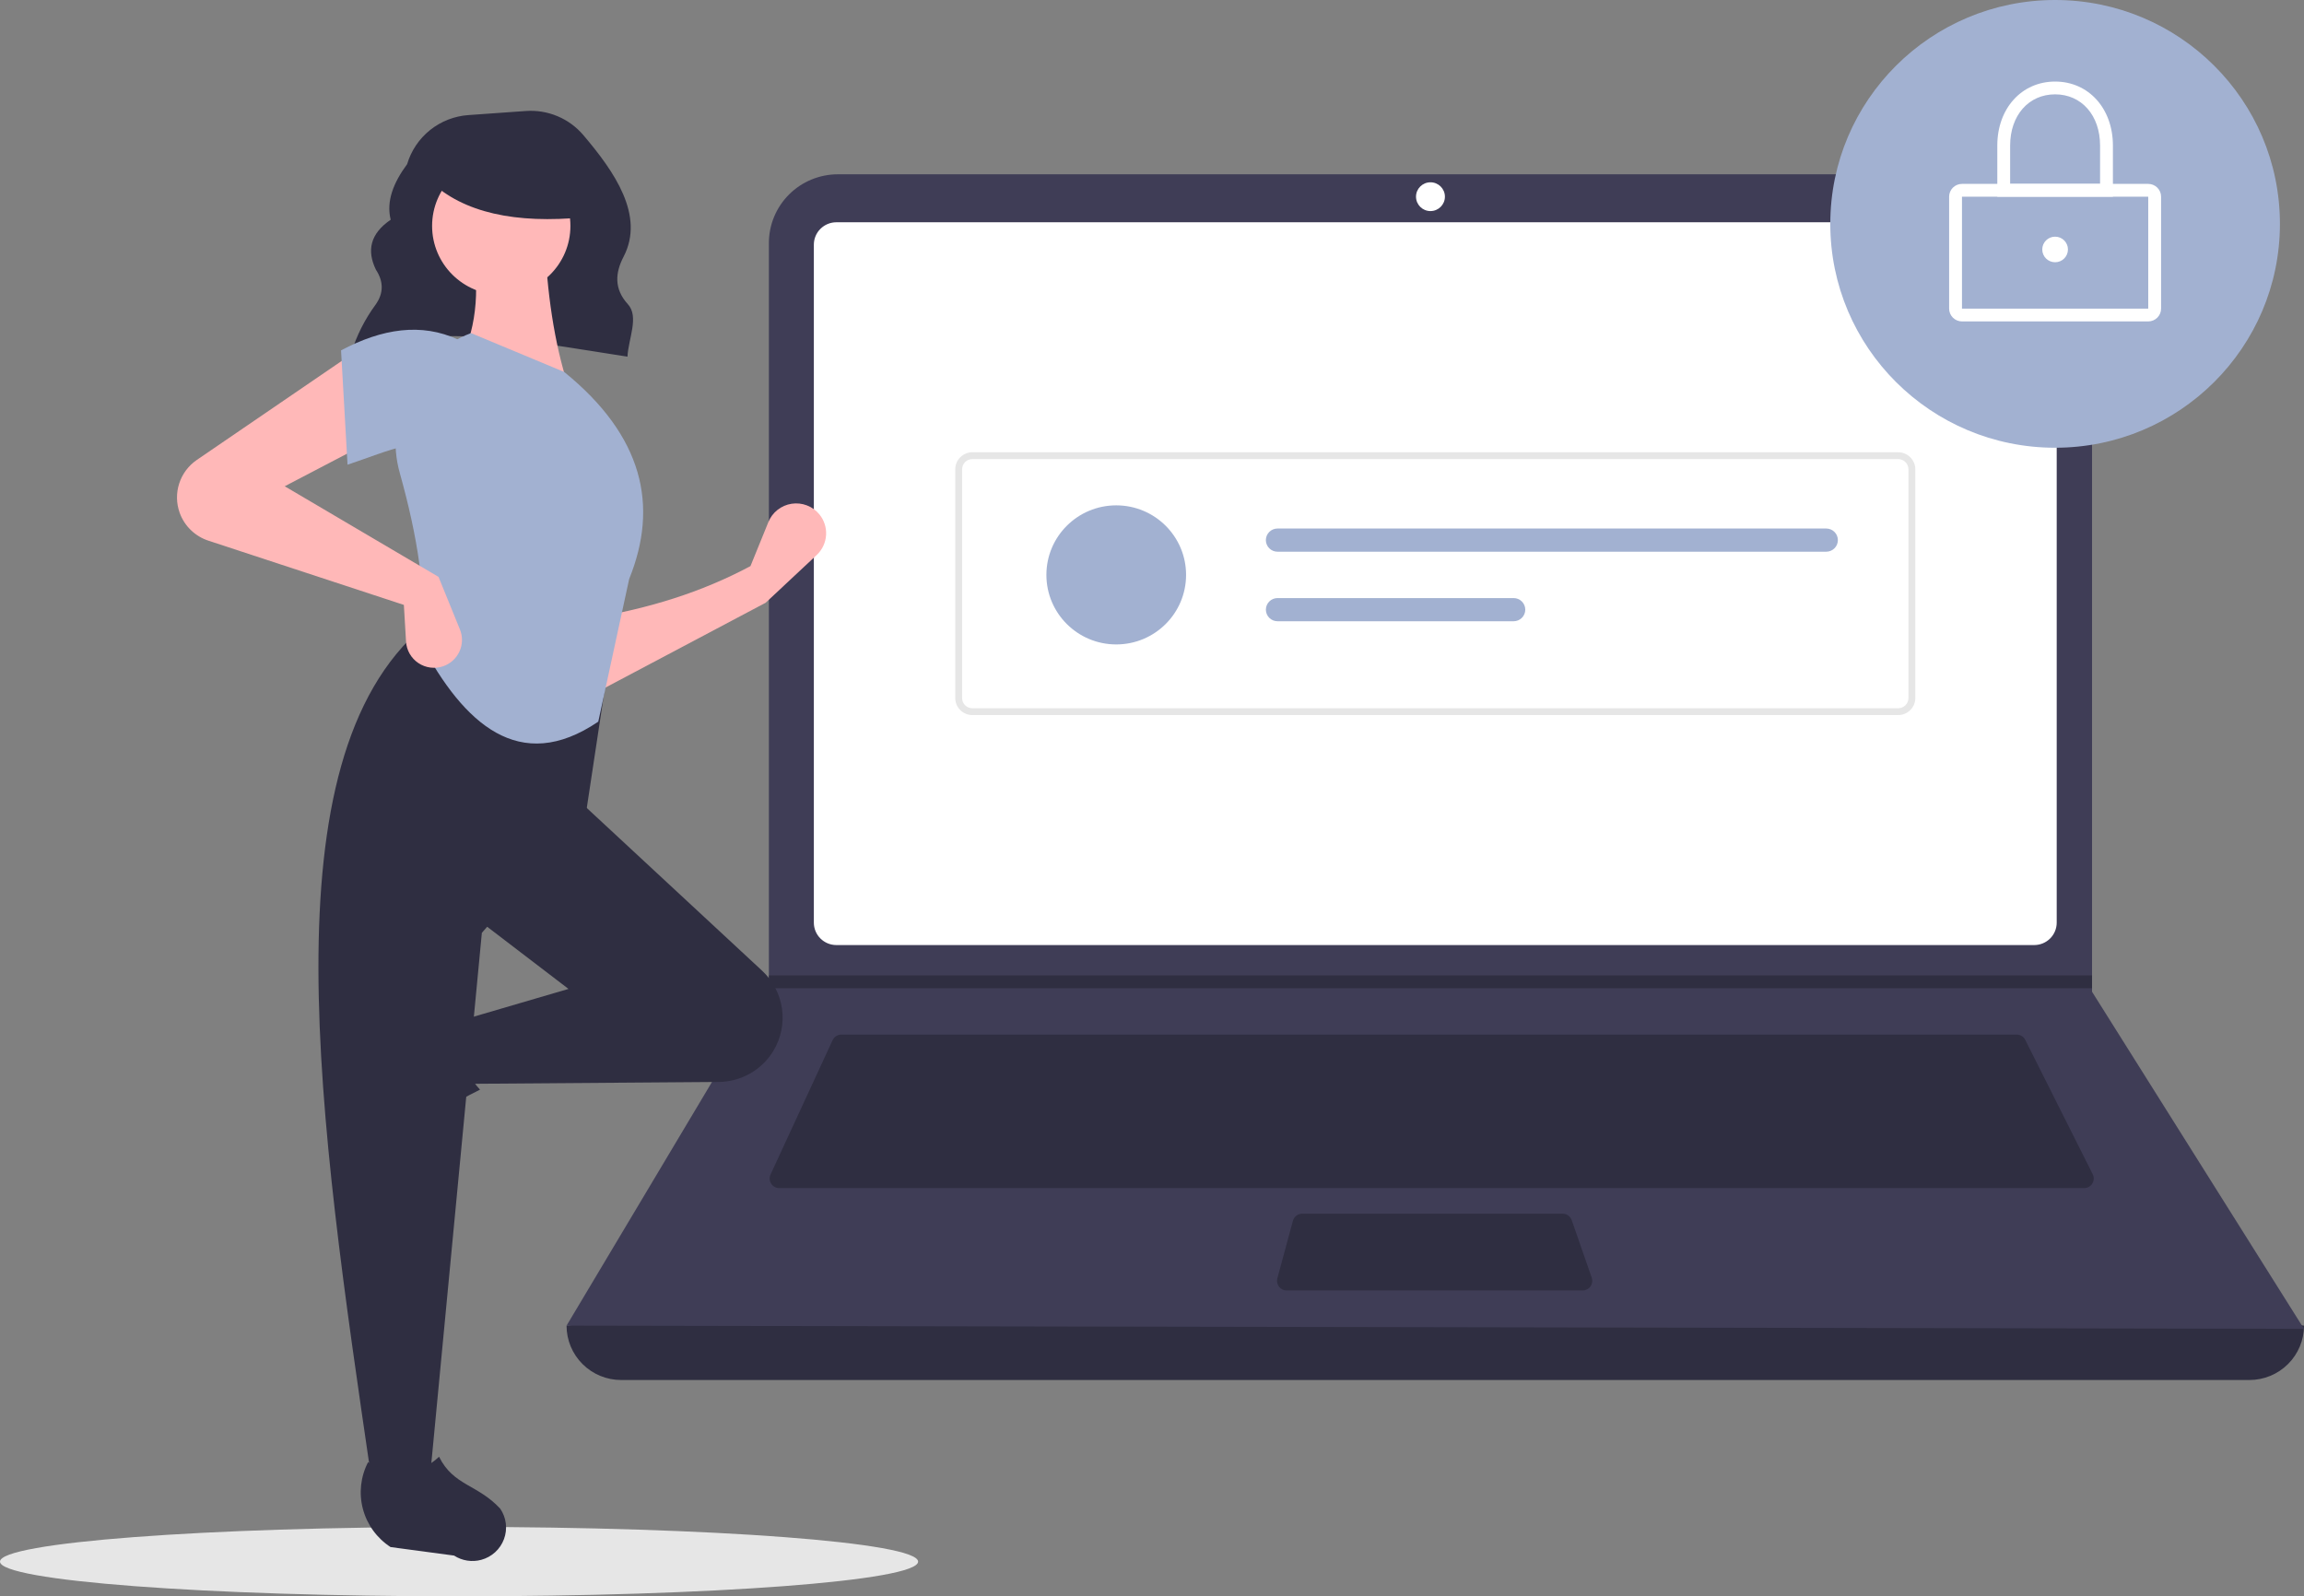 <svg width="241" height="167" viewBox="0 0 241 167" fill="none" xmlns="http://www.w3.org/2000/svg">
<rect x="0" y="0" width="241" height="167" fill="#808080" stroke="none"/>
<g clip-path="url(#clip0_64_57)">
<path d="M48.018 167C74.537 167 96.035 165.374 96.035 163.368C96.035 161.362 74.537 159.736 48.018 159.736C21.498 159.736 0 161.362 0 163.368C0 165.374 21.498 167 48.018 167Z" fill="#E6E6E6"/>
<path d="M36.704 37.054C45.06 33.514 55.468 35.757 65.633 37.314C65.728 35.429 66.874 33.135 65.673 31.819C64.214 30.222 64.349 28.543 65.227 26.854C67.472 22.537 64.255 17.942 61.007 14.122C60.275 13.263 59.35 12.588 58.306 12.152C57.263 11.716 56.132 11.531 55.003 11.612L48.986 12.04C47.522 12.144 46.125 12.691 44.982 13.608C43.838 14.525 43.003 15.767 42.588 17.17V17.17C41.152 19.116 40.383 21.056 40.867 22.987C38.715 24.451 38.353 26.219 39.32 28.212C40.14 29.467 40.132 30.689 39.283 31.877C38.169 33.391 37.315 35.079 36.758 36.873L36.704 37.054Z" fill="#2F2E41"/>
<path d="M235.289 144.369H64.973C63.459 144.369 62.006 143.77 60.935 142.703C59.864 141.636 59.262 140.19 59.262 138.681C121.002 131.535 181.581 131.535 241 138.681C241 140.19 240.398 141.636 239.327 142.703C238.256 143.77 236.804 144.369 235.289 144.369Z" fill="#2F2E41"/>
<path d="M241 139.016L59.262 138.681L80.325 103.384L80.426 103.216V25.424C80.426 24.48 80.612 23.545 80.975 22.673C81.338 21.8 81.87 21.008 82.54 20.34C83.21 19.672 84.006 19.143 84.882 18.782C85.758 18.42 86.697 18.234 87.645 18.234H211.61C212.558 18.234 213.496 18.42 214.372 18.782C215.248 19.143 216.044 19.672 216.714 20.34C217.385 21.008 217.917 21.8 218.279 22.673C218.642 23.545 218.829 24.48 218.829 25.424V103.752L241 139.016Z" fill="#3F3D56"/>
<path d="M87.48 23.253C86.857 23.254 86.259 23.501 85.818 23.94C85.377 24.379 85.129 24.974 85.129 25.595V96.525C85.13 97.146 85.377 97.741 85.818 98.18C86.259 98.619 86.857 98.866 87.48 98.867H212.782C213.405 98.866 214.003 98.619 214.444 98.18C214.885 97.741 215.133 97.146 215.133 96.525V25.595C215.133 24.974 214.885 24.379 214.444 23.94C214.003 23.501 213.405 23.254 212.782 23.253H87.48Z" fill="white"/>
<path d="M88.005 108.235C87.813 108.235 87.624 108.29 87.462 108.394C87.3 108.497 87.171 108.645 87.09 108.819L80.6 122.871C80.529 123.024 80.498 123.192 80.51 123.36C80.522 123.528 80.576 123.69 80.667 123.832C80.758 123.974 80.883 124.091 81.032 124.171C81.18 124.252 81.346 124.294 81.515 124.294H217.998C218.17 124.294 218.339 124.251 218.489 124.167C218.639 124.084 218.765 123.964 218.856 123.818C218.946 123.673 218.997 123.507 219.005 123.336C219.013 123.165 218.976 122.995 218.9 122.842L211.845 108.79C211.762 108.623 211.633 108.482 211.474 108.384C211.315 108.286 211.131 108.234 210.944 108.235H88.005Z" fill="#2F2E41"/>
<path d="M149.627 22.082C150.462 22.082 151.139 21.408 151.139 20.576C151.139 19.745 150.462 19.071 149.627 19.071C148.792 19.071 148.116 19.745 148.116 20.576C148.116 21.408 148.792 22.082 149.627 22.082Z" fill="white"/>
<path d="M136.212 126.971C135.991 126.971 135.775 127.044 135.599 127.178C135.424 127.313 135.297 127.501 135.239 127.714L133.611 133.736C133.571 133.885 133.565 134.041 133.596 134.192C133.626 134.343 133.69 134.485 133.784 134.608C133.878 134.73 133.999 134.829 134.138 134.897C134.277 134.965 134.429 135.001 134.584 135.001H165.545C165.705 135.001 165.864 134.962 166.006 134.889C166.149 134.816 166.272 134.71 166.365 134.579C166.459 134.449 166.519 134.298 166.542 134.14C166.565 133.981 166.549 133.82 166.497 133.669L164.404 127.646C164.335 127.449 164.206 127.278 164.036 127.157C163.865 127.036 163.661 126.971 163.451 126.971H136.212Z" fill="#2F2E41"/>
<path d="M218.829 102.045V103.383H80.325L80.429 103.216V102.045H218.829Z" fill="#2F2E41"/>
<path d="M214.965 46.84C227.952 46.84 238.481 36.355 238.481 23.42C238.481 10.486 227.952 0 214.965 0C201.978 0 191.45 10.486 191.45 23.42C191.45 36.355 201.978 46.84 214.965 46.84Z" fill="#A2B1D1"/>
<path d="M224.707 33.625H205.224C204.867 33.624 204.526 33.483 204.274 33.232C204.022 32.981 203.88 32.641 203.88 32.286V20.576C203.88 20.221 204.022 19.881 204.274 19.63C204.526 19.38 204.867 19.238 205.224 19.238H224.707C225.064 19.238 225.405 19.38 225.657 19.63C225.909 19.881 226.051 20.221 226.051 20.576V32.286C226.051 32.641 225.909 32.981 225.657 33.232C225.405 33.483 225.064 33.624 224.707 33.625ZM205.224 20.576V32.286H224.708L224.707 20.576L205.224 20.576Z" fill="white"/>
<path d="M221.012 20.576H208.919V15.223C208.919 11.346 211.462 8.532 214.965 8.532C218.469 8.532 221.012 11.346 221.012 15.223L221.012 20.576ZM210.262 19.238H219.669V15.223C219.669 12.071 217.735 9.87 214.966 9.87C212.196 9.87 210.262 12.071 210.262 15.223L210.262 19.238Z" fill="white"/>
<path d="M214.966 27.435C215.708 27.435 216.309 26.836 216.309 26.097C216.309 25.358 215.708 24.759 214.966 24.759C214.223 24.759 213.622 25.358 213.622 26.097C213.622 26.836 214.223 27.435 214.966 27.435Z" fill="white"/>
<path d="M198.55 74.808H101.712C101.237 74.808 100.781 74.619 100.445 74.284C100.109 73.95 99.92 73.496 99.919 73.022V49.098C99.92 48.624 100.109 48.17 100.445 47.835C100.781 47.5 101.237 47.312 101.712 47.312H198.55C199.025 47.312 199.481 47.5 199.817 47.835C200.154 48.17 200.343 48.624 200.343 49.098V73.022C200.343 73.496 200.154 73.95 199.817 74.284C199.481 74.619 199.025 74.808 198.55 74.808V74.808ZM101.712 48.026C101.427 48.026 101.154 48.139 100.952 48.34C100.75 48.541 100.637 48.813 100.636 49.098V73.022C100.637 73.306 100.75 73.579 100.952 73.779C101.154 73.98 101.427 74.093 101.712 74.094H198.55C198.835 74.093 199.109 73.98 199.31 73.779C199.512 73.579 199.626 73.306 199.626 73.022V49.098C199.626 48.813 199.512 48.541 199.31 48.34C199.109 48.139 198.835 48.026 198.55 48.026L101.712 48.026Z" fill="#E6E6E6"/>
<path d="M116.759 67.417C120.793 67.417 124.064 64.16 124.064 60.142C124.064 56.124 120.793 52.867 116.759 52.867C112.725 52.867 109.454 56.124 109.454 60.142C109.454 64.16 112.725 67.417 116.759 67.417Z" fill="#A2B1D1"/>
<path d="M133.63 55.291C133.47 55.291 133.311 55.322 133.163 55.383C133.015 55.444 132.881 55.533 132.768 55.646C132.654 55.759 132.565 55.892 132.503 56.04C132.442 56.187 132.41 56.345 132.41 56.504C132.41 56.663 132.442 56.821 132.503 56.968C132.565 57.116 132.654 57.25 132.768 57.362C132.881 57.475 133.015 57.564 133.163 57.625C133.311 57.686 133.47 57.717 133.63 57.717H191.025C191.348 57.717 191.658 57.589 191.886 57.361C192.115 57.134 192.243 56.826 192.243 56.504C192.243 56.182 192.115 55.874 191.886 55.647C191.658 55.419 191.348 55.291 191.025 55.291H133.63Z" fill="#A2B1D1"/>
<path d="M133.63 62.567C133.307 62.567 132.997 62.695 132.769 62.922C132.541 63.149 132.412 63.458 132.412 63.779C132.412 64.101 132.541 64.409 132.769 64.637C132.997 64.864 133.307 64.992 133.63 64.992H158.327C158.65 64.992 158.96 64.864 159.188 64.637C159.416 64.409 159.545 64.101 159.545 63.779C159.545 63.458 159.416 63.149 159.188 62.922C158.96 62.695 158.65 62.567 158.327 62.567H133.63Z" fill="#A2B1D1"/>
<path d="M80.087 63.057L62.186 72.536L61.959 64.637C67.802 63.666 73.361 61.974 78.501 59.221L80.373 54.614C80.577 54.112 80.908 53.672 81.335 53.336C81.762 53 82.269 52.78 82.806 52.699C83.344 52.617 83.893 52.676 84.401 52.87C84.909 53.063 85.357 53.385 85.702 53.803V53.803C86.207 54.416 86.46 55.196 86.408 55.987C86.357 56.778 86.006 57.519 85.426 58.062L80.087 63.057Z" fill="#FFB8B8"/>
<path d="M36.347 117.784C36.216 117.307 36.189 116.808 36.266 116.319C36.343 115.831 36.523 115.364 36.794 114.95L40.726 108.939C41.656 107.518 43.083 106.491 44.73 106.058C46.378 105.625 48.128 105.817 49.641 106.597V106.597C47.988 109.399 48.219 111.856 50.212 113.992C47.118 115.497 44.258 117.438 41.722 119.757C41.259 120.071 40.727 120.271 40.171 120.339C39.614 120.408 39.05 120.343 38.524 120.15C37.998 119.957 37.526 119.641 37.148 119.23C36.769 118.818 36.494 118.323 36.347 117.784V117.784Z" fill="#2F2E41"/>
<path d="M80.902 109.925C80.307 110.913 79.467 111.732 78.463 112.303C77.459 112.874 76.324 113.179 75.167 113.188L49.043 113.385L47.91 106.84L59.466 103.455L49.723 96.007L60.373 83.595L79.717 101.551C80.847 102.601 81.582 104.005 81.798 105.529C82.013 107.053 81.697 108.605 80.902 109.925V109.925Z" fill="#2F2E41"/>
<path d="M44.964 154.685H38.846C33.353 117.183 27.761 79.576 44.284 65.54L63.772 68.7L61.279 85.174L50.403 97.587L44.964 154.685Z" fill="#2F2E41"/>
<path d="M50.342 163.18C49.863 163.31 49.362 163.338 48.872 163.261C48.381 163.185 47.913 163.006 47.497 162.736L40.854 161.846C39.426 160.92 38.395 159.499 37.96 157.858C37.526 156.217 37.718 154.474 38.501 152.967C41.314 154.613 43.782 154.384 45.927 152.398C47.442 155.446 49.939 155.26 52.323 157.827C52.639 158.288 52.839 158.818 52.908 159.372C52.976 159.926 52.911 160.488 52.717 161.012C52.523 161.536 52.207 162.006 51.794 162.383C51.381 162.76 50.883 163.033 50.342 163.18V163.18Z" fill="#2F2E41"/>
<path d="M59.466 40.489L48.136 37.781C50.018 33.945 50.173 29.676 49.27 25.143L56.974 24.917C57.215 30.555 57.946 35.822 59.466 40.489Z" fill="#FFB8B8"/>
<path d="M62.58 75.495C54.333 81.092 48.505 75.686 44.058 67.346C44.676 62.242 43.675 56.134 41.822 49.497C40.998 46.57 41.306 43.442 42.684 40.729C44.063 38.017 46.413 35.918 49.27 34.847V34.847L59.013 38.91C67.287 45.626 68.915 52.902 65.811 60.575L62.58 75.495Z" fill="#A2B1D1"/>
<path d="M38.846 46.131L29.782 50.87L45.87 60.349L48.109 65.849C48.259 66.216 48.331 66.609 48.323 67.005C48.315 67.401 48.226 67.792 48.061 68.152C47.896 68.513 47.66 68.836 47.365 69.103C47.071 69.369 46.726 69.573 46.35 69.702V69.702C45.922 69.849 45.467 69.895 45.018 69.837C44.57 69.779 44.141 69.619 43.766 69.368C43.39 69.118 43.078 68.784 42.853 68.394C42.629 68.003 42.498 67.566 42.471 67.116L42.245 63.283L21.797 56.562C21.108 56.336 20.48 55.956 19.96 55.452C19.44 54.948 19.042 54.333 18.796 53.653V53.653C18.438 52.662 18.42 51.581 18.745 50.578C19.069 49.576 19.718 48.709 20.59 48.113L37.033 36.878L38.846 46.131Z" fill="#FFB8B8"/>
<path d="M47.91 47.034C44.13 45.384 40.692 47.176 36.353 48.614L35.674 36.653C39.982 34.365 44.09 33.749 47.91 35.524L47.91 47.034Z" fill="#A2B1D1"/>
<path d="M52.432 30.842C56.427 30.842 59.666 27.616 59.666 23.637C59.666 19.658 56.427 16.433 52.432 16.433C48.437 16.433 45.198 19.658 45.198 23.637C45.198 27.616 48.437 30.842 52.432 30.842Z" fill="#FFB8B8"/>
<path d="M61.086 22.728C53.924 23.427 48.466 22.26 44.979 18.939V16.264H60.478L61.086 22.728Z" fill="#2F2E41"/>
</g>
<defs>
<clipPath id="clip0_64_57">
<rect width="241" height="167" fill="white"/>
</clipPath>
</defs>
</svg>
